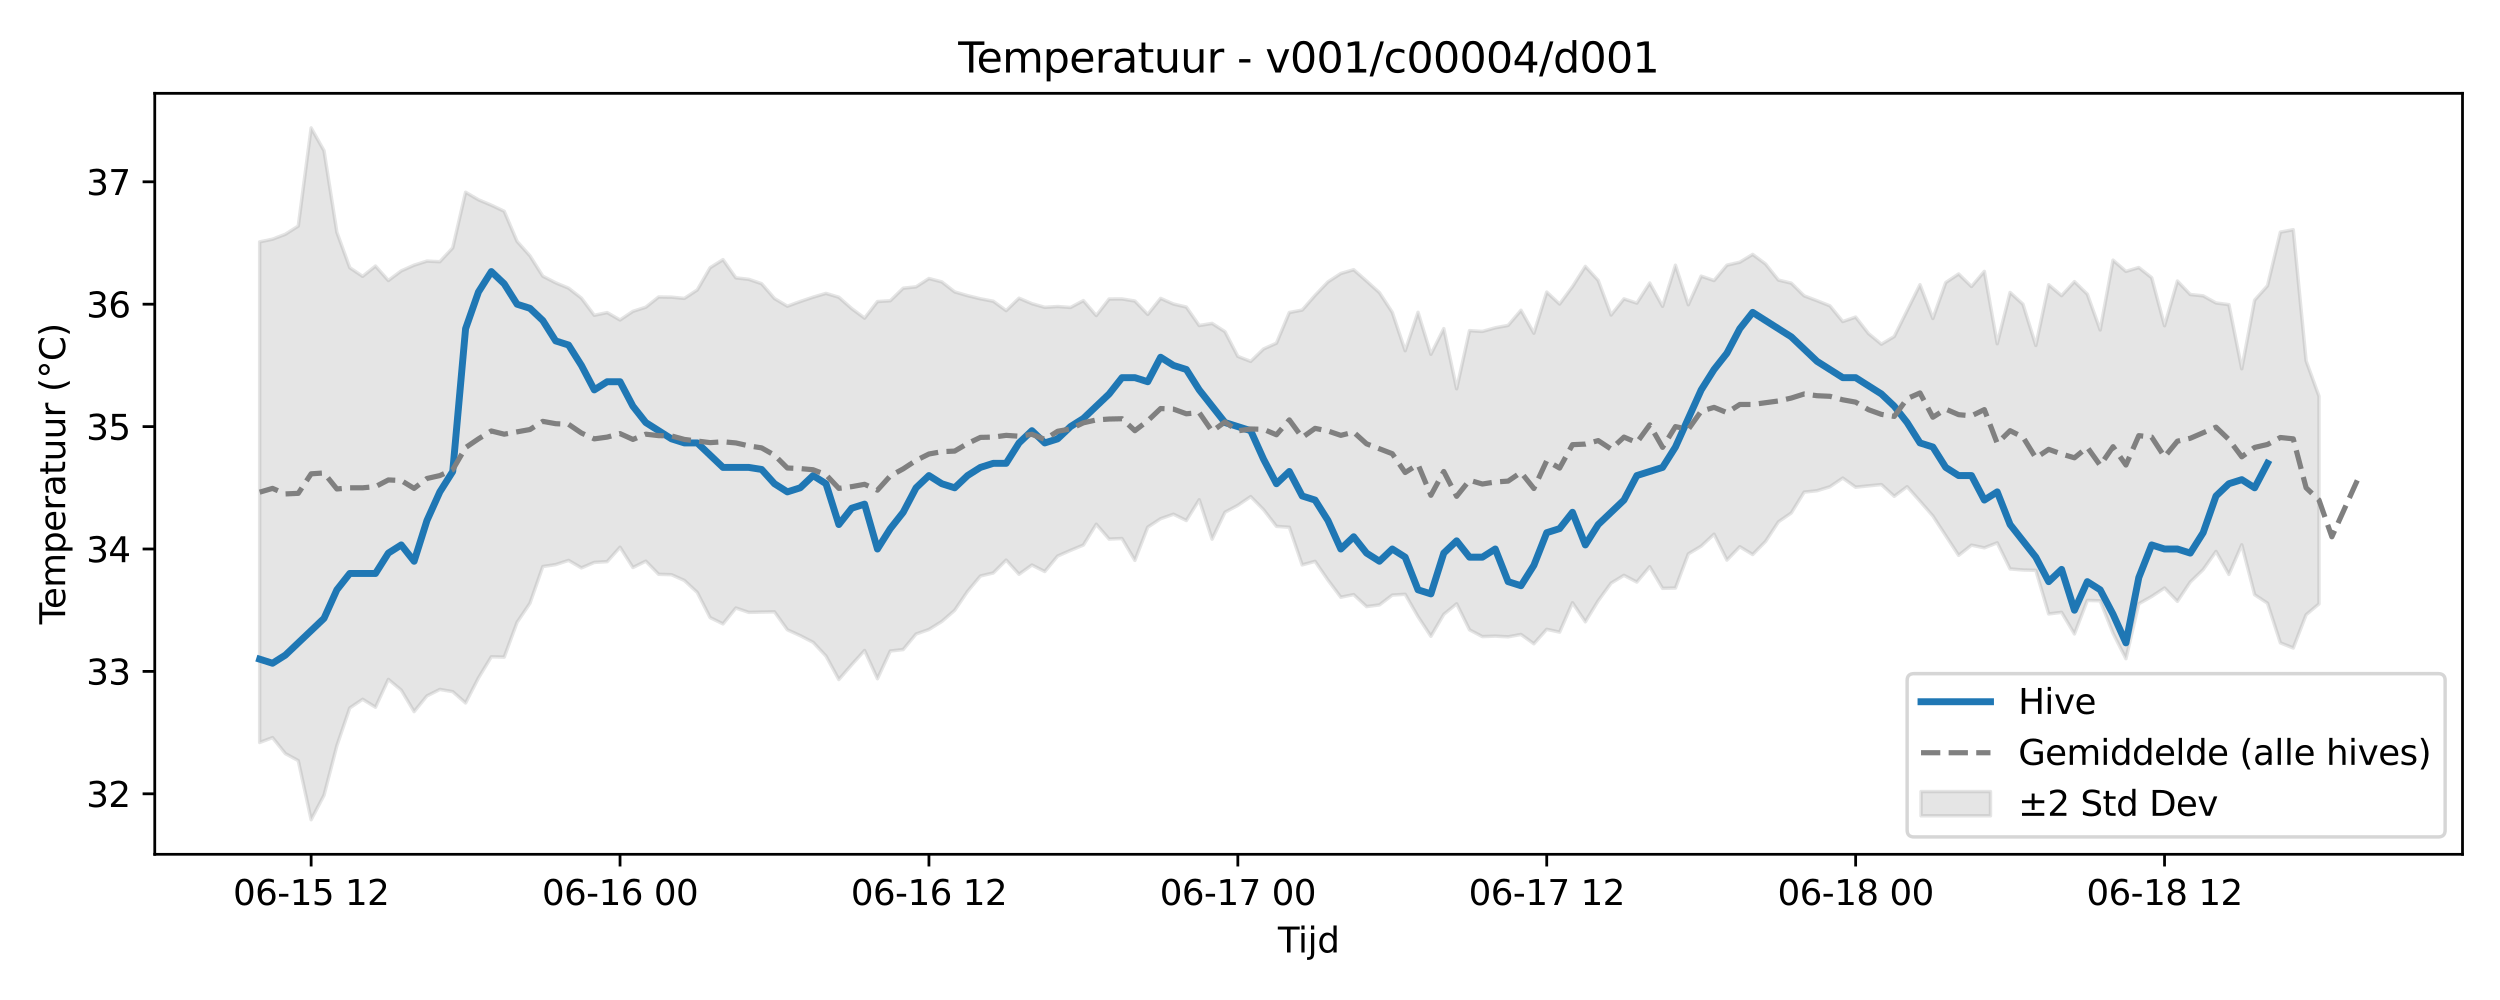 <?xml version="1.0" encoding="utf-8" standalone="no"?>
<!DOCTYPE svg PUBLIC "-//W3C//DTD SVG 1.1//EN"
  "http://www.w3.org/Graphics/SVG/1.1/DTD/svg11.dtd">
<svg xmlns:xlink="http://www.w3.org/1999/xlink" width="720pt" height="288pt" viewBox="0 0 720 288" xmlns="http://www.w3.org/2000/svg" version="1.1">
 <defs>
  <style type="text/css">*{stroke-linejoin: round; stroke-linecap: butt}</style>
 </defs>
 <g id="figure_1">
  <g id="patch_1">
   <path d="M 0 288 
L 720 288 
L 720 0 
L 0 0 
z
" style="fill: #ffffff"/>
  </g>
  <g id="axes_1">
   <g id="patch_2">
    <path d="M 44.57 246.04 
L 709.2 246.04 
L 709.2 26.88 
L 44.57 26.88 
z
" style="fill: #ffffff"/>
   </g>
   <g id="FillBetweenPolyCollection_1">
    <defs>
     <path id="mf0b2c2e670" d="M 74.78 -218.342 
L 74.78 -74.163 
L 78.487 -75.566 
L 82.194 -70.957 
L 85.901 -68.93 
L 89.608 -51.922 
L 93.314 -58.977 
L 97.021 -73.25 
L 100.728 -84.105 
L 104.435 -86.607 
L 108.142 -84.314 
L 111.848 -92.34 
L 115.555 -89.237 
L 119.262 -83.051 
L 122.969 -87.583 
L 126.676 -89.441 
L 130.383 -88.804 
L 134.089 -85.546 
L 137.796 -92.749 
L 141.503 -98.843 
L 145.21 -98.748 
L 148.917 -108.769 
L 152.623 -114.267 
L 156.33 -124.835 
L 160.037 -125.392 
L 163.744 -126.605 
L 167.451 -124.441 
L 171.157 -126.023 
L 174.864 -126.247 
L 178.571 -130.398 
L 182.278 -124.549 
L 185.985 -126.386 
L 189.691 -122.597 
L 193.398 -122.484 
L 197.105 -120.821 
L 200.812 -117.378 
L 204.519 -110.135 
L 208.225 -108.317 
L 211.932 -112.891 
L 215.639 -111.633 
L 219.346 -111.717 
L 223.053 -111.79 
L 226.759 -106.623 
L 230.466 -104.933 
L 234.173 -103.014 
L 237.88 -99.066 
L 241.587 -92.291 
L 245.293 -96.563 
L 249 -100.656 
L 252.707 -92.52 
L 256.414 -100.512 
L 260.121 -100.926 
L 263.827 -105.407 
L 267.534 -106.704 
L 271.241 -109.01 
L 274.948 -112.236 
L 278.655 -117.677 
L 282.361 -122.111 
L 286.068 -122.983 
L 289.775 -126.691 
L 293.482 -122.609 
L 297.189 -125.276 
L 300.896 -123.395 
L 304.602 -127.86 
L 308.309 -129.481 
L 312.016 -131.027 
L 315.723 -137.012 
L 319.43 -132.743 
L 323.136 -132.902 
L 326.843 -126.607 
L 330.55 -136.179 
L 334.257 -138.612 
L 337.964 -139.903 
L 341.67 -138.086 
L 345.377 -144.079 
L 349.084 -132.723 
L 352.791 -140.472 
L 356.498 -142.463 
L 360.204 -144.981 
L 363.911 -141.2 
L 367.618 -136.408 
L 371.325 -136.137 
L 375.032 -125.305 
L 378.738 -126.333 
L 382.445 -120.938 
L 386.152 -116.003 
L 389.859 -116.754 
L 393.566 -113.303 
L 397.272 -113.787 
L 400.979 -116.612 
L 404.686 -116.842 
L 408.393 -110.393 
L 412.1 -104.751 
L 415.806 -111.058 
L 419.513 -114.097 
L 423.22 -106.608 
L 426.927 -104.656 
L 430.634 -104.791 
L 434.34 -104.592 
L 438.047 -105.274 
L 441.754 -102.593 
L 445.461 -106.753 
L 449.168 -105.946 
L 452.874 -114.408 
L 456.581 -108.925 
L 460.288 -114.98 
L 463.995 -120.066 
L 467.702 -122.307 
L 471.409 -120.361 
L 475.115 -124.782 
L 478.822 -118.552 
L 482.529 -118.648 
L 486.236 -128.477 
L 489.943 -130.698 
L 493.649 -134.151 
L 497.356 -126.694 
L 501.063 -130.544 
L 504.77 -128.292 
L 508.477 -132.059 
L 512.183 -137.7 
L 515.89 -140.266 
L 519.597 -146.271 
L 523.304 -146.666 
L 527.011 -147.807 
L 530.717 -150.323 
L 534.424 -147.689 
L 538.131 -148.067 
L 541.838 -148.446 
L 545.545 -145.061 
L 549.251 -147.831 
L 552.958 -143.656 
L 556.665 -139.4 
L 560.372 -133.723 
L 564.079 -128.053 
L 567.785 -130.994 
L 571.492 -130.223 
L 575.199 -131.668 
L 578.906 -124.15 
L 582.613 -123.839 
L 586.319 -123.747 
L 590.026 -111.183 
L 593.733 -111.644 
L 597.44 -105.423 
L 601.147 -115.075 
L 604.853 -114.968 
L 608.56 -105.609 
L 612.267 -98.3 
L 615.974 -114.117 
L 619.681 -116.207 
L 623.387 -118.657 
L 627.094 -114.812 
L 630.801 -120.371 
L 634.508 -123.951 
L 638.215 -129.189 
L 641.922 -122.561 
L 645.628 -131.098 
L 649.335 -116.726 
L 653.042 -114.272 
L 656.749 -102.862 
L 660.456 -101.376 
L 664.162 -110.954 
L 667.869 -114.076 
L 667.869 -173.897 
L 667.869 -173.897 
L 664.162 -184.069 
L 660.456 -221.847 
L 656.749 -221.144 
L 653.042 -205.719 
L 649.335 -201.562 
L 645.628 -181.785 
L 641.922 -200.27 
L 638.215 -200.748 
L 634.508 -202.797 
L 630.801 -203.187 
L 627.094 -207.068 
L 623.387 -194.186 
L 619.681 -208.023 
L 615.974 -210.952 
L 612.267 -209.844 
L 608.56 -213.082 
L 604.853 -192.98 
L 601.147 -203.28 
L 597.44 -206.889 
L 593.733 -202.85 
L 590.026 -205.997 
L 586.319 -188.509 
L 582.613 -200.391 
L 578.906 -203.773 
L 575.199 -189.009 
L 571.492 -209.842 
L 567.785 -205.49 
L 564.079 -209.102 
L 560.372 -206.622 
L 556.665 -196.278 
L 552.958 -206.005 
L 549.251 -198.556 
L 545.545 -191.087 
L 541.838 -188.877 
L 538.131 -191.942 
L 534.424 -196.684 
L 530.717 -195.393 
L 527.011 -199.923 
L 523.304 -201.4 
L 519.597 -202.802 
L 515.89 -206.457 
L 512.183 -207.345 
L 508.477 -211.979 
L 504.77 -214.738 
L 501.063 -212.486 
L 497.356 -211.636 
L 493.649 -207.201 
L 489.943 -208.472 
L 486.236 -200.23 
L 482.529 -211.625 
L 478.822 -199.775 
L 475.115 -206.498 
L 471.409 -200.708 
L 467.702 -201.924 
L 463.995 -197.281 
L 460.288 -207.236 
L 456.581 -211.277 
L 452.874 -205.458 
L 449.168 -200.435 
L 445.461 -203.881 
L 441.754 -192.038 
L 438.047 -198.645 
L 434.34 -194.291 
L 430.634 -193.589 
L 426.927 -192.549 
L 423.22 -192.779 
L 419.513 -176.03 
L 415.806 -193.365 
L 412.1 -185.963 
L 408.393 -198.059 
L 404.686 -186.993 
L 400.979 -198.05 
L 397.272 -203.729 
L 393.566 -207.067 
L 389.859 -210.33 
L 386.152 -209.234 
L 382.445 -206.817 
L 378.738 -202.933 
L 375.032 -198.702 
L 371.325 -197.997 
L 367.618 -189.165 
L 363.911 -187.506 
L 360.204 -183.921 
L 356.498 -185.362 
L 352.791 -192.487 
L 349.084 -194.864 
L 345.377 -194.251 
L 341.67 -199.573 
L 337.964 -200.441 
L 334.257 -202.068 
L 330.55 -197.451 
L 326.843 -201.316 
L 323.136 -201.903 
L 319.43 -201.895 
L 315.723 -197.121 
L 312.016 -201.428 
L 308.309 -199.449 
L 304.602 -199.727 
L 300.896 -199.492 
L 297.189 -200.549 
L 293.482 -202.125 
L 289.775 -198.546 
L 286.068 -201.247 
L 282.361 -201.951 
L 278.655 -202.86 
L 274.948 -203.937 
L 271.241 -206.827 
L 267.534 -207.79 
L 263.827 -205.394 
L 260.121 -205.007 
L 256.414 -201.393 
L 252.707 -201.16 
L 249 -196.381 
L 245.293 -199.131 
L 241.587 -202.397 
L 237.88 -203.51 
L 234.173 -202.416 
L 230.466 -201.168 
L 226.759 -199.814 
L 223.053 -202.033 
L 219.346 -206.302 
L 215.639 -207.561 
L 211.932 -207.982 
L 208.225 -213.227 
L 204.519 -210.906 
L 200.812 -204.502 
L 197.105 -202.066 
L 193.398 -202.417 
L 189.691 -202.473 
L 185.985 -199.523 
L 182.278 -198.338 
L 178.571 -195.846 
L 174.864 -197.983 
L 171.157 -197.2 
L 167.451 -202.139 
L 163.744 -205.011 
L 160.037 -206.56 
L 156.33 -208.46 
L 152.623 -214.328 
L 148.917 -218.483 
L 145.21 -227.161 
L 141.503 -228.913 
L 137.796 -230.474 
L 134.089 -232.641 
L 130.383 -216.626 
L 126.676 -212.632 
L 122.969 -212.811 
L 119.262 -211.636 
L 115.555 -209.982 
L 111.848 -207.214 
L 108.142 -211.38 
L 104.435 -208.416 
L 100.728 -210.918 
L 97.021 -221.101 
L 93.314 -244.607 
L 89.608 -251.158 
L 85.901 -222.903 
L 82.194 -220.541 
L 78.487 -219.121 
L 74.78 -218.342 
z
" style="stroke: #808080; stroke-opacity: 0.2"/>
    </defs>
    <g clip-path="url(#p42cd7b4fb7)">
     <use xlink:href="#mf0b2c2e670" x="0" y="288" style="fill: #808080; fill-opacity: 0.2; stroke: #808080; stroke-opacity: 0.2"/>
    </g>
   </g>
   <g id="matplotlib.axis_1">
    <g id="xtick_1">
     <g id="line2d_1">
      <defs>
       <path id="m3141154943" d="M 0 0 
L 0 3.5 
" style="stroke: #000000; stroke-width: 0.8"/>
      </defs>
      <g>
       <use xlink:href="#m3141154943" x="89.608" y="246.04" style="stroke: #000000; stroke-width: 0.8"/>
      </g>
     </g>
     <g id="text_1">
      <!-- 06-15 12 -->
      <g transform="translate(67.127 260.638) scale(0.1 -0.1)">
       <defs>
        <path id="DejaVuSans-30" d="M 2034 4250 
Q 1547 4250 1301 3770 
Q 1056 3291 1056 2328 
Q 1056 1369 1301 889 
Q 1547 409 2034 409 
Q 2525 409 2770 889 
Q 3016 1369 3016 2328 
Q 3016 3291 2770 3770 
Q 2525 4250 2034 4250 
z
M 2034 4750 
Q 2819 4750 3233 4129 
Q 3647 3509 3647 2328 
Q 3647 1150 3233 529 
Q 2819 -91 2034 -91 
Q 1250 -91 836 529 
Q 422 1150 422 2328 
Q 422 3509 836 4129 
Q 1250 4750 2034 4750 
z
" transform="scale(0.016)"/>
        <path id="DejaVuSans-36" d="M 2113 2584 
Q 1688 2584 1439 2293 
Q 1191 2003 1191 1497 
Q 1191 994 1439 701 
Q 1688 409 2113 409 
Q 2538 409 2786 701 
Q 3034 994 3034 1497 
Q 3034 2003 2786 2293 
Q 2538 2584 2113 2584 
z
M 3366 4563 
L 3366 3988 
Q 3128 4100 2886 4159 
Q 2644 4219 2406 4219 
Q 1781 4219 1451 3797 
Q 1122 3375 1075 2522 
Q 1259 2794 1537 2939 
Q 1816 3084 2150 3084 
Q 2853 3084 3261 2657 
Q 3669 2231 3669 1497 
Q 3669 778 3244 343 
Q 2819 -91 2113 -91 
Q 1303 -91 875 529 
Q 447 1150 447 2328 
Q 447 3434 972 4092 
Q 1497 4750 2381 4750 
Q 2619 4750 2861 4703 
Q 3103 4656 3366 4563 
z
" transform="scale(0.016)"/>
        <path id="DejaVuSans-2d" d="M 313 2009 
L 1997 2009 
L 1997 1497 
L 313 1497 
L 313 2009 
z
" transform="scale(0.016)"/>
        <path id="DejaVuSans-31" d="M 794 531 
L 1825 531 
L 1825 4091 
L 703 3866 
L 703 4441 
L 1819 4666 
L 2450 4666 
L 2450 531 
L 3481 531 
L 3481 0 
L 794 0 
L 794 531 
z
" transform="scale(0.016)"/>
        <path id="DejaVuSans-35" d="M 691 4666 
L 3169 4666 
L 3169 4134 
L 1269 4134 
L 1269 2991 
Q 1406 3038 1543 3061 
Q 1681 3084 1819 3084 
Q 2600 3084 3056 2656 
Q 3513 2228 3513 1497 
Q 3513 744 3044 326 
Q 2575 -91 1722 -91 
Q 1428 -91 1123 -41 
Q 819 9 494 109 
L 494 744 
Q 775 591 1075 516 
Q 1375 441 1709 441 
Q 2250 441 2565 725 
Q 2881 1009 2881 1497 
Q 2881 1984 2565 2268 
Q 2250 2553 1709 2553 
Q 1456 2553 1204 2497 
Q 953 2441 691 2322 
L 691 4666 
z
" transform="scale(0.016)"/>
        <path id="DejaVuSans-20" transform="scale(0.016)"/>
        <path id="DejaVuSans-32" d="M 1228 531 
L 3431 531 
L 3431 0 
L 469 0 
L 469 531 
Q 828 903 1448 1529 
Q 2069 2156 2228 2338 
Q 2531 2678 2651 2914 
Q 2772 3150 2772 3378 
Q 2772 3750 2511 3984 
Q 2250 4219 1831 4219 
Q 1534 4219 1204 4116 
Q 875 4013 500 3803 
L 500 4441 
Q 881 4594 1212 4672 
Q 1544 4750 1819 4750 
Q 2544 4750 2975 4387 
Q 3406 4025 3406 3419 
Q 3406 3131 3298 2873 
Q 3191 2616 2906 2266 
Q 2828 2175 2409 1742 
Q 1991 1309 1228 531 
z
" transform="scale(0.016)"/>
       </defs>
       <use xlink:href="#DejaVuSans-30"/>
       <use xlink:href="#DejaVuSans-36" transform="translate(63.623 0)"/>
       <use xlink:href="#DejaVuSans-2d" transform="translate(127.246 0)"/>
       <use xlink:href="#DejaVuSans-31" transform="translate(163.33 0)"/>
       <use xlink:href="#DejaVuSans-35" transform="translate(226.953 0)"/>
       <use xlink:href="#DejaVuSans-20" transform="translate(290.576 0)"/>
       <use xlink:href="#DejaVuSans-31" transform="translate(322.363 0)"/>
       <use xlink:href="#DejaVuSans-32" transform="translate(385.986 0)"/>
      </g>
     </g>
    </g>
    <g id="xtick_2">
     <g id="line2d_2">
      <g>
       <use xlink:href="#m3141154943" x="178.571" y="246.04" style="stroke: #000000; stroke-width: 0.8"/>
      </g>
     </g>
     <g id="text_2">
      <!-- 06-16 00 -->
      <g transform="translate(156.091 260.638) scale(0.1 -0.1)">
       <use xlink:href="#DejaVuSans-30"/>
       <use xlink:href="#DejaVuSans-36" transform="translate(63.623 0)"/>
       <use xlink:href="#DejaVuSans-2d" transform="translate(127.246 0)"/>
       <use xlink:href="#DejaVuSans-31" transform="translate(163.33 0)"/>
       <use xlink:href="#DejaVuSans-36" transform="translate(226.953 0)"/>
       <use xlink:href="#DejaVuSans-20" transform="translate(290.576 0)"/>
       <use xlink:href="#DejaVuSans-30" transform="translate(322.363 0)"/>
       <use xlink:href="#DejaVuSans-30" transform="translate(385.986 0)"/>
      </g>
     </g>
    </g>
    <g id="xtick_3">
     <g id="line2d_3">
      <g>
       <use xlink:href="#m3141154943" x="267.534" y="246.04" style="stroke: #000000; stroke-width: 0.8"/>
      </g>
     </g>
     <g id="text_3">
      <!-- 06-16 12 -->
      <g transform="translate(245.054 260.638) scale(0.1 -0.1)">
       <use xlink:href="#DejaVuSans-30"/>
       <use xlink:href="#DejaVuSans-36" transform="translate(63.623 0)"/>
       <use xlink:href="#DejaVuSans-2d" transform="translate(127.246 0)"/>
       <use xlink:href="#DejaVuSans-31" transform="translate(163.33 0)"/>
       <use xlink:href="#DejaVuSans-36" transform="translate(226.953 0)"/>
       <use xlink:href="#DejaVuSans-20" transform="translate(290.576 0)"/>
       <use xlink:href="#DejaVuSans-31" transform="translate(322.363 0)"/>
       <use xlink:href="#DejaVuSans-32" transform="translate(385.986 0)"/>
      </g>
     </g>
    </g>
    <g id="xtick_4">
     <g id="line2d_4">
      <g>
       <use xlink:href="#m3141154943" x="356.498" y="246.04" style="stroke: #000000; stroke-width: 0.8"/>
      </g>
     </g>
     <g id="text_4">
      <!-- 06-17 00 -->
      <g transform="translate(334.017 260.638) scale(0.1 -0.1)">
       <defs>
        <path id="DejaVuSans-37" d="M 525 4666 
L 3525 4666 
L 3525 4397 
L 1831 0 
L 1172 0 
L 2766 4134 
L 525 4134 
L 525 4666 
z
" transform="scale(0.016)"/>
       </defs>
       <use xlink:href="#DejaVuSans-30"/>
       <use xlink:href="#DejaVuSans-36" transform="translate(63.623 0)"/>
       <use xlink:href="#DejaVuSans-2d" transform="translate(127.246 0)"/>
       <use xlink:href="#DejaVuSans-31" transform="translate(163.33 0)"/>
       <use xlink:href="#DejaVuSans-37" transform="translate(226.953 0)"/>
       <use xlink:href="#DejaVuSans-20" transform="translate(290.576 0)"/>
       <use xlink:href="#DejaVuSans-30" transform="translate(322.363 0)"/>
       <use xlink:href="#DejaVuSans-30" transform="translate(385.986 0)"/>
      </g>
     </g>
    </g>
    <g id="xtick_5">
     <g id="line2d_5">
      <g>
       <use xlink:href="#m3141154943" x="445.461" y="246.04" style="stroke: #000000; stroke-width: 0.8"/>
      </g>
     </g>
     <g id="text_5">
      <!-- 06-17 12 -->
      <g transform="translate(422.98 260.638) scale(0.1 -0.1)">
       <use xlink:href="#DejaVuSans-30"/>
       <use xlink:href="#DejaVuSans-36" transform="translate(63.623 0)"/>
       <use xlink:href="#DejaVuSans-2d" transform="translate(127.246 0)"/>
       <use xlink:href="#DejaVuSans-31" transform="translate(163.33 0)"/>
       <use xlink:href="#DejaVuSans-37" transform="translate(226.953 0)"/>
       <use xlink:href="#DejaVuSans-20" transform="translate(290.576 0)"/>
       <use xlink:href="#DejaVuSans-31" transform="translate(322.363 0)"/>
       <use xlink:href="#DejaVuSans-32" transform="translate(385.986 0)"/>
      </g>
     </g>
    </g>
    <g id="xtick_6">
     <g id="line2d_6">
      <g>
       <use xlink:href="#m3141154943" x="534.424" y="246.04" style="stroke: #000000; stroke-width: 0.8"/>
      </g>
     </g>
     <g id="text_6">
      <!-- 06-18 00 -->
      <g transform="translate(511.944 260.638) scale(0.1 -0.1)">
       <defs>
        <path id="DejaVuSans-38" d="M 2034 2216 
Q 1584 2216 1326 1975 
Q 1069 1734 1069 1313 
Q 1069 891 1326 650 
Q 1584 409 2034 409 
Q 2484 409 2743 651 
Q 3003 894 3003 1313 
Q 3003 1734 2745 1975 
Q 2488 2216 2034 2216 
z
M 1403 2484 
Q 997 2584 770 2862 
Q 544 3141 544 3541 
Q 544 4100 942 4425 
Q 1341 4750 2034 4750 
Q 2731 4750 3128 4425 
Q 3525 4100 3525 3541 
Q 3525 3141 3298 2862 
Q 3072 2584 2669 2484 
Q 3125 2378 3379 2068 
Q 3634 1759 3634 1313 
Q 3634 634 3220 271 
Q 2806 -91 2034 -91 
Q 1263 -91 848 271 
Q 434 634 434 1313 
Q 434 1759 690 2068 
Q 947 2378 1403 2484 
z
M 1172 3481 
Q 1172 3119 1398 2916 
Q 1625 2713 2034 2713 
Q 2441 2713 2670 2916 
Q 2900 3119 2900 3481 
Q 2900 3844 2670 4047 
Q 2441 4250 2034 4250 
Q 1625 4250 1398 4047 
Q 1172 3844 1172 3481 
z
" transform="scale(0.016)"/>
       </defs>
       <use xlink:href="#DejaVuSans-30"/>
       <use xlink:href="#DejaVuSans-36" transform="translate(63.623 0)"/>
       <use xlink:href="#DejaVuSans-2d" transform="translate(127.246 0)"/>
       <use xlink:href="#DejaVuSans-31" transform="translate(163.33 0)"/>
       <use xlink:href="#DejaVuSans-38" transform="translate(226.953 0)"/>
       <use xlink:href="#DejaVuSans-20" transform="translate(290.576 0)"/>
       <use xlink:href="#DejaVuSans-30" transform="translate(322.363 0)"/>
       <use xlink:href="#DejaVuSans-30" transform="translate(385.986 0)"/>
      </g>
     </g>
    </g>
    <g id="xtick_7">
     <g id="line2d_7">
      <g>
       <use xlink:href="#m3141154943" x="623.387" y="246.04" style="stroke: #000000; stroke-width: 0.8"/>
      </g>
     </g>
     <g id="text_7">
      <!-- 06-18 12 -->
      <g transform="translate(600.907 260.638) scale(0.1 -0.1)">
       <use xlink:href="#DejaVuSans-30"/>
       <use xlink:href="#DejaVuSans-36" transform="translate(63.623 0)"/>
       <use xlink:href="#DejaVuSans-2d" transform="translate(127.246 0)"/>
       <use xlink:href="#DejaVuSans-31" transform="translate(163.33 0)"/>
       <use xlink:href="#DejaVuSans-38" transform="translate(226.953 0)"/>
       <use xlink:href="#DejaVuSans-20" transform="translate(290.576 0)"/>
       <use xlink:href="#DejaVuSans-31" transform="translate(322.363 0)"/>
       <use xlink:href="#DejaVuSans-32" transform="translate(385.986 0)"/>
      </g>
     </g>
    </g>
    <g id="text_8">
     <!-- Tijd -->
     <g transform="translate(368.035 274.317) scale(0.1 -0.1)">
      <defs>
       <path id="DejaVuSans-54" d="M -19 4666 
L 3928 4666 
L 3928 4134 
L 2272 4134 
L 2272 0 
L 1638 0 
L 1638 4134 
L -19 4134 
L -19 4666 
z
" transform="scale(0.016)"/>
       <path id="DejaVuSans-69" d="M 603 3500 
L 1178 3500 
L 1178 0 
L 603 0 
L 603 3500 
z
M 603 4863 
L 1178 4863 
L 1178 4134 
L 603 4134 
L 603 4863 
z
" transform="scale(0.016)"/>
       <path id="DejaVuSans-6a" d="M 603 3500 
L 1178 3500 
L 1178 -63 
Q 1178 -731 923 -1031 
Q 669 -1331 103 -1331 
L -116 -1331 
L -116 -844 
L 38 -844 
Q 366 -844 484 -692 
Q 603 -541 603 -63 
L 603 3500 
z
M 603 4863 
L 1178 4863 
L 1178 4134 
L 603 4134 
L 603 4863 
z
" transform="scale(0.016)"/>
       <path id="DejaVuSans-64" d="M 2906 2969 
L 2906 4863 
L 3481 4863 
L 3481 0 
L 2906 0 
L 2906 525 
Q 2725 213 2448 61 
Q 2172 -91 1784 -91 
Q 1150 -91 751 415 
Q 353 922 353 1747 
Q 353 2572 751 3078 
Q 1150 3584 1784 3584 
Q 2172 3584 2448 3432 
Q 2725 3281 2906 2969 
z
M 947 1747 
Q 947 1113 1208 752 
Q 1469 391 1925 391 
Q 2381 391 2643 752 
Q 2906 1113 2906 1747 
Q 2906 2381 2643 2742 
Q 2381 3103 1925 3103 
Q 1469 3103 1208 2742 
Q 947 2381 947 1747 
z
" transform="scale(0.016)"/>
      </defs>
      <use xlink:href="#DejaVuSans-54"/>
      <use xlink:href="#DejaVuSans-69" transform="translate(57.959 0)"/>
      <use xlink:href="#DejaVuSans-6a" transform="translate(85.742 0)"/>
      <use xlink:href="#DejaVuSans-64" transform="translate(113.525 0)"/>
     </g>
    </g>
   </g>
   <g id="matplotlib.axis_2">
    <g id="ytick_1">
     <g id="line2d_8">
      <defs>
       <path id="m2a3fed0dcf" d="M 0 0 
L -3.5 0 
" style="stroke: #000000; stroke-width: 0.8"/>
      </defs>
      <g>
       <use xlink:href="#m2a3fed0dcf" x="44.57" y="228.614" style="stroke: #000000; stroke-width: 0.8"/>
      </g>
     </g>
     <g id="text_9">
      <!-- 32 -->
      <g transform="translate(24.845 232.413) scale(0.1 -0.1)">
       <defs>
        <path id="DejaVuSans-33" d="M 2597 2516 
Q 3050 2419 3304 2112 
Q 3559 1806 3559 1356 
Q 3559 666 3084 287 
Q 2609 -91 1734 -91 
Q 1441 -91 1130 -33 
Q 819 25 488 141 
L 488 750 
Q 750 597 1062 519 
Q 1375 441 1716 441 
Q 2309 441 2620 675 
Q 2931 909 2931 1356 
Q 2931 1769 2642 2001 
Q 2353 2234 1838 2234 
L 1294 2234 
L 1294 2753 
L 1863 2753 
Q 2328 2753 2575 2939 
Q 2822 3125 2822 3475 
Q 2822 3834 2567 4026 
Q 2313 4219 1838 4219 
Q 1578 4219 1281 4162 
Q 984 4106 628 3988 
L 628 4550 
Q 988 4650 1302 4700 
Q 1616 4750 1894 4750 
Q 2613 4750 3031 4423 
Q 3450 4097 3450 3541 
Q 3450 3153 3228 2886 
Q 3006 2619 2597 2516 
z
" transform="scale(0.016)"/>
       </defs>
       <use xlink:href="#DejaVuSans-33"/>
       <use xlink:href="#DejaVuSans-32" transform="translate(63.623 0)"/>
      </g>
     </g>
    </g>
    <g id="ytick_2">
     <g id="line2d_9">
      <g>
       <use xlink:href="#m2a3fed0dcf" x="44.57" y="193.364" style="stroke: #000000; stroke-width: 0.8"/>
      </g>
     </g>
     <g id="text_10">
      <!-- 33 -->
      <g transform="translate(24.845 197.163) scale(0.1 -0.1)">
       <use xlink:href="#DejaVuSans-33"/>
       <use xlink:href="#DejaVuSans-33" transform="translate(63.623 0)"/>
      </g>
     </g>
    </g>
    <g id="ytick_3">
     <g id="line2d_10">
      <g>
       <use xlink:href="#m2a3fed0dcf" x="44.57" y="158.114" style="stroke: #000000; stroke-width: 0.8"/>
      </g>
     </g>
     <g id="text_11">
      <!-- 34 -->
      <g transform="translate(24.845 161.913) scale(0.1 -0.1)">
       <defs>
        <path id="DejaVuSans-34" d="M 2419 4116 
L 825 1625 
L 2419 1625 
L 2419 4116 
z
M 2253 4666 
L 3047 4666 
L 3047 1625 
L 3713 1625 
L 3713 1100 
L 3047 1100 
L 3047 0 
L 2419 0 
L 2419 1100 
L 313 1100 
L 313 1709 
L 2253 4666 
z
" transform="scale(0.016)"/>
       </defs>
       <use xlink:href="#DejaVuSans-33"/>
       <use xlink:href="#DejaVuSans-34" transform="translate(63.623 0)"/>
      </g>
     </g>
    </g>
    <g id="ytick_4">
     <g id="line2d_11">
      <g>
       <use xlink:href="#m2a3fed0dcf" x="44.57" y="122.863" style="stroke: #000000; stroke-width: 0.8"/>
      </g>
     </g>
     <g id="text_12">
      <!-- 35 -->
      <g transform="translate(24.845 126.663) scale(0.1 -0.1)">
       <use xlink:href="#DejaVuSans-33"/>
       <use xlink:href="#DejaVuSans-35" transform="translate(63.623 0)"/>
      </g>
     </g>
    </g>
    <g id="ytick_5">
     <g id="line2d_12">
      <g>
       <use xlink:href="#m2a3fed0dcf" x="44.57" y="87.613" style="stroke: #000000; stroke-width: 0.8"/>
      </g>
     </g>
     <g id="text_13">
      <!-- 36 -->
      <g transform="translate(24.845 91.413) scale(0.1 -0.1)">
       <use xlink:href="#DejaVuSans-33"/>
       <use xlink:href="#DejaVuSans-36" transform="translate(63.623 0)"/>
      </g>
     </g>
    </g>
    <g id="ytick_6">
     <g id="line2d_13">
      <g>
       <use xlink:href="#m2a3fed0dcf" x="44.57" y="52.363" style="stroke: #000000; stroke-width: 0.8"/>
      </g>
     </g>
     <g id="text_14">
      <!-- 37 -->
      <g transform="translate(24.845 56.162) scale(0.1 -0.1)">
       <use xlink:href="#DejaVuSans-33"/>
       <use xlink:href="#DejaVuSans-37" transform="translate(63.623 0)"/>
      </g>
     </g>
    </g>
    <g id="text_15">
     <!-- Temperatuur (°C) -->
     <g transform="translate(18.765 179.816) rotate(-90) scale(0.1 -0.1)">
      <defs>
       <path id="DejaVuSans-65" d="M 3597 1894 
L 3597 1613 
L 953 1613 
Q 991 1019 1311 708 
Q 1631 397 2203 397 
Q 2534 397 2845 478 
Q 3156 559 3463 722 
L 3463 178 
Q 3153 47 2828 -22 
Q 2503 -91 2169 -91 
Q 1331 -91 842 396 
Q 353 884 353 1716 
Q 353 2575 817 3079 
Q 1281 3584 2069 3584 
Q 2775 3584 3186 3129 
Q 3597 2675 3597 1894 
z
M 3022 2063 
Q 3016 2534 2758 2815 
Q 2500 3097 2075 3097 
Q 1594 3097 1305 2825 
Q 1016 2553 972 2059 
L 3022 2063 
z
" transform="scale(0.016)"/>
       <path id="DejaVuSans-6d" d="M 3328 2828 
Q 3544 3216 3844 3400 
Q 4144 3584 4550 3584 
Q 5097 3584 5394 3201 
Q 5691 2819 5691 2113 
L 5691 0 
L 5113 0 
L 5113 2094 
Q 5113 2597 4934 2840 
Q 4756 3084 4391 3084 
Q 3944 3084 3684 2787 
Q 3425 2491 3425 1978 
L 3425 0 
L 2847 0 
L 2847 2094 
Q 2847 2600 2669 2842 
Q 2491 3084 2119 3084 
Q 1678 3084 1418 2786 
Q 1159 2488 1159 1978 
L 1159 0 
L 581 0 
L 581 3500 
L 1159 3500 
L 1159 2956 
Q 1356 3278 1631 3431 
Q 1906 3584 2284 3584 
Q 2666 3584 2933 3390 
Q 3200 3197 3328 2828 
z
" transform="scale(0.016)"/>
       <path id="DejaVuSans-70" d="M 1159 525 
L 1159 -1331 
L 581 -1331 
L 581 3500 
L 1159 3500 
L 1159 2969 
Q 1341 3281 1617 3432 
Q 1894 3584 2278 3584 
Q 2916 3584 3314 3078 
Q 3713 2572 3713 1747 
Q 3713 922 3314 415 
Q 2916 -91 2278 -91 
Q 1894 -91 1617 61 
Q 1341 213 1159 525 
z
M 3116 1747 
Q 3116 2381 2855 2742 
Q 2594 3103 2138 3103 
Q 1681 3103 1420 2742 
Q 1159 2381 1159 1747 
Q 1159 1113 1420 752 
Q 1681 391 2138 391 
Q 2594 391 2855 752 
Q 3116 1113 3116 1747 
z
" transform="scale(0.016)"/>
       <path id="DejaVuSans-72" d="M 2631 2963 
Q 2534 3019 2420 3045 
Q 2306 3072 2169 3072 
Q 1681 3072 1420 2755 
Q 1159 2438 1159 1844 
L 1159 0 
L 581 0 
L 581 3500 
L 1159 3500 
L 1159 2956 
Q 1341 3275 1631 3429 
Q 1922 3584 2338 3584 
Q 2397 3584 2469 3576 
Q 2541 3569 2628 3553 
L 2631 2963 
z
" transform="scale(0.016)"/>
       <path id="DejaVuSans-61" d="M 2194 1759 
Q 1497 1759 1228 1600 
Q 959 1441 959 1056 
Q 959 750 1161 570 
Q 1363 391 1709 391 
Q 2188 391 2477 730 
Q 2766 1069 2766 1631 
L 2766 1759 
L 2194 1759 
z
M 3341 1997 
L 3341 0 
L 2766 0 
L 2766 531 
Q 2569 213 2275 61 
Q 1981 -91 1556 -91 
Q 1019 -91 701 211 
Q 384 513 384 1019 
Q 384 1609 779 1909 
Q 1175 2209 1959 2209 
L 2766 2209 
L 2766 2266 
Q 2766 2663 2505 2880 
Q 2244 3097 1772 3097 
Q 1472 3097 1187 3025 
Q 903 2953 641 2809 
L 641 3341 
Q 956 3463 1253 3523 
Q 1550 3584 1831 3584 
Q 2591 3584 2966 3190 
Q 3341 2797 3341 1997 
z
" transform="scale(0.016)"/>
       <path id="DejaVuSans-74" d="M 1172 4494 
L 1172 3500 
L 2356 3500 
L 2356 3053 
L 1172 3053 
L 1172 1153 
Q 1172 725 1289 603 
Q 1406 481 1766 481 
L 2356 481 
L 2356 0 
L 1766 0 
Q 1100 0 847 248 
Q 594 497 594 1153 
L 594 3053 
L 172 3053 
L 172 3500 
L 594 3500 
L 594 4494 
L 1172 4494 
z
" transform="scale(0.016)"/>
       <path id="DejaVuSans-75" d="M 544 1381 
L 544 3500 
L 1119 3500 
L 1119 1403 
Q 1119 906 1312 657 
Q 1506 409 1894 409 
Q 2359 409 2629 706 
Q 2900 1003 2900 1516 
L 2900 3500 
L 3475 3500 
L 3475 0 
L 2900 0 
L 2900 538 
Q 2691 219 2414 64 
Q 2138 -91 1772 -91 
Q 1169 -91 856 284 
Q 544 659 544 1381 
z
M 1991 3584 
L 1991 3584 
z
" transform="scale(0.016)"/>
       <path id="DejaVuSans-28" d="M 1984 4856 
Q 1566 4138 1362 3434 
Q 1159 2731 1159 2009 
Q 1159 1288 1364 580 
Q 1569 -128 1984 -844 
L 1484 -844 
Q 1016 -109 783 600 
Q 550 1309 550 2009 
Q 550 2706 781 3412 
Q 1013 4119 1484 4856 
L 1984 4856 
z
" transform="scale(0.016)"/>
       <path id="DejaVuSans-b0" d="M 1600 4347 
Q 1350 4347 1178 4173 
Q 1006 4000 1006 3750 
Q 1006 3503 1178 3333 
Q 1350 3163 1600 3163 
Q 1850 3163 2022 3333 
Q 2194 3503 2194 3750 
Q 2194 3997 2020 4172 
Q 1847 4347 1600 4347 
z
M 1600 4750 
Q 1800 4750 1984 4673 
Q 2169 4597 2303 4453 
Q 2447 4313 2519 4134 
Q 2591 3956 2591 3750 
Q 2591 3338 2302 3052 
Q 2013 2766 1594 2766 
Q 1172 2766 890 3047 
Q 609 3328 609 3750 
Q 609 4169 896 4459 
Q 1184 4750 1600 4750 
z
" transform="scale(0.016)"/>
       <path id="DejaVuSans-43" d="M 4122 4306 
L 4122 3641 
Q 3803 3938 3442 4084 
Q 3081 4231 2675 4231 
Q 1875 4231 1450 3742 
Q 1025 3253 1025 2328 
Q 1025 1406 1450 917 
Q 1875 428 2675 428 
Q 3081 428 3442 575 
Q 3803 722 4122 1019 
L 4122 359 
Q 3791 134 3420 21 
Q 3050 -91 2638 -91 
Q 1578 -91 968 557 
Q 359 1206 359 2328 
Q 359 3453 968 4101 
Q 1578 4750 2638 4750 
Q 3056 4750 3426 4639 
Q 3797 4528 4122 4306 
z
" transform="scale(0.016)"/>
       <path id="DejaVuSans-29" d="M 513 4856 
L 1013 4856 
Q 1481 4119 1714 3412 
Q 1947 2706 1947 2009 
Q 1947 1309 1714 600 
Q 1481 -109 1013 -844 
L 513 -844 
Q 928 -128 1133 580 
Q 1338 1288 1338 2009 
Q 1338 2731 1133 3434 
Q 928 4138 513 4856 
z
" transform="scale(0.016)"/>
      </defs>
      <use xlink:href="#DejaVuSans-54"/>
      <use xlink:href="#DejaVuSans-65" transform="translate(44.084 0)"/>
      <use xlink:href="#DejaVuSans-6d" transform="translate(105.607 0)"/>
      <use xlink:href="#DejaVuSans-70" transform="translate(203.02 0)"/>
      <use xlink:href="#DejaVuSans-65" transform="translate(266.496 0)"/>
      <use xlink:href="#DejaVuSans-72" transform="translate(328.02 0)"/>
      <use xlink:href="#DejaVuSans-61" transform="translate(369.133 0)"/>
      <use xlink:href="#DejaVuSans-74" transform="translate(430.412 0)"/>
      <use xlink:href="#DejaVuSans-75" transform="translate(469.621 0)"/>
      <use xlink:href="#DejaVuSans-75" transform="translate(533 0)"/>
      <use xlink:href="#DejaVuSans-72" transform="translate(596.379 0)"/>
      <use xlink:href="#DejaVuSans-20" transform="translate(637.492 0)"/>
      <use xlink:href="#DejaVuSans-28" transform="translate(669.279 0)"/>
      <use xlink:href="#DejaVuSans-b0" transform="translate(708.293 0)"/>
      <use xlink:href="#DejaVuSans-43" transform="translate(758.293 0)"/>
      <use xlink:href="#DejaVuSans-29" transform="translate(828.117 0)"/>
     </g>
    </g>
   </g>
   <g id="line2d_14">
    <path d="M 74.78 189.839 
L 78.487 191.014 
L 82.194 188.664 
L 93.314 178.089 
L 97.021 169.864 
L 100.728 165.164 
L 108.142 165.164 
L 111.848 159.289 
L 115.555 156.939 
L 119.262 161.639 
L 122.969 149.889 
L 126.676 141.664 
L 130.383 135.789 
L 134.089 94.663 
L 137.796 84.088 
L 141.503 78.213 
L 145.21 81.738 
L 148.917 87.613 
L 152.623 88.788 
L 156.33 92.313 
L 160.037 98.188 
L 163.744 99.363 
L 167.451 105.238 
L 171.157 112.288 
L 174.864 109.938 
L 178.571 109.938 
L 182.278 116.988 
L 185.985 121.688 
L 193.398 126.389 
L 197.105 127.564 
L 200.812 127.564 
L 208.225 134.614 
L 215.639 134.614 
L 219.346 135.201 
L 223.053 139.314 
L 226.759 141.664 
L 230.466 140.489 
L 234.173 136.964 
L 237.88 139.314 
L 241.587 151.064 
L 245.293 146.364 
L 249 145.189 
L 252.707 158.114 
L 256.414 152.239 
L 260.121 147.539 
L 263.827 140.489 
L 267.534 136.964 
L 271.241 139.314 
L 274.948 140.489 
L 278.655 136.964 
L 282.361 134.614 
L 286.068 133.439 
L 289.775 133.439 
L 293.482 127.564 
L 297.189 124.039 
L 300.896 127.564 
L 304.602 126.389 
L 308.309 122.863 
L 312.016 120.513 
L 319.43 113.463 
L 323.136 108.763 
L 326.843 108.763 
L 330.55 109.938 
L 334.257 102.888 
L 337.964 105.238 
L 341.67 106.413 
L 345.377 112.288 
L 352.791 121.688 
L 360.204 124.039 
L 363.911 132.264 
L 367.618 139.314 
L 371.325 135.789 
L 375.032 142.839 
L 378.738 144.014 
L 382.445 149.889 
L 386.152 158.114 
L 389.859 154.589 
L 393.566 159.289 
L 397.272 161.639 
L 400.979 158.114 
L 404.686 160.464 
L 408.393 169.864 
L 412.1 171.039 
L 415.806 159.289 
L 419.513 155.764 
L 423.22 160.464 
L 426.927 160.464 
L 430.634 158.114 
L 434.34 167.514 
L 438.047 168.689 
L 441.754 162.814 
L 445.461 153.414 
L 449.168 152.239 
L 452.874 147.539 
L 456.581 156.939 
L 460.288 151.064 
L 467.702 144.014 
L 471.409 136.964 
L 478.822 134.614 
L 482.529 128.739 
L 489.943 112.288 
L 493.649 106.413 
L 497.356 101.713 
L 501.063 94.663 
L 504.77 89.963 
L 515.89 97.013 
L 523.304 104.063 
L 530.717 108.763 
L 534.424 108.763 
L 541.838 113.463 
L 545.545 116.988 
L 549.251 121.688 
L 552.958 127.564 
L 556.665 128.739 
L 560.372 134.614 
L 564.079 136.964 
L 567.785 136.964 
L 571.492 144.014 
L 575.199 141.664 
L 578.906 151.064 
L 586.319 160.464 
L 590.026 167.514 
L 593.733 163.989 
L 597.44 175.739 
L 601.147 167.514 
L 604.853 169.864 
L 608.56 176.914 
L 612.267 185.139 
L 615.974 166.339 
L 619.681 156.939 
L 623.387 158.114 
L 627.094 158.114 
L 630.801 159.289 
L 634.508 153.414 
L 638.215 142.839 
L 641.922 139.314 
L 645.628 138.139 
L 649.335 140.489 
L 653.042 133.439 
L 653.042 133.439 
" clip-path="url(#p42cd7b4fb7)" style="fill: none; stroke: #1f77b4; stroke-width: 2; stroke-linecap: square"/>
   </g>
   <g id="line2d_15">
    <path d="M 74.78 141.748 
L 78.487 140.656 
L 82.194 142.251 
L 85.901 142.083 
L 89.608 136.46 
L 93.314 136.208 
L 97.021 140.824 
L 100.728 140.489 
L 104.435 140.489 
L 108.142 140.153 
L 111.848 138.223 
L 115.555 138.39 
L 119.262 140.656 
L 122.969 137.803 
L 126.676 136.964 
L 130.383 135.285 
L 134.089 128.906 
L 137.796 126.389 
L 141.503 124.122 
L 145.21 125.046 
L 152.623 123.703 
L 156.33 121.353 
L 160.037 122.024 
L 163.744 122.192 
L 167.451 124.71 
L 171.157 126.389 
L 174.864 125.885 
L 178.571 124.878 
L 182.278 126.556 
L 185.985 125.046 
L 189.691 125.465 
L 193.398 125.549 
L 197.105 126.556 
L 204.519 127.48 
L 208.225 127.228 
L 211.932 127.564 
L 215.639 128.403 
L 219.346 128.99 
L 223.053 131.089 
L 226.759 134.781 
L 230.466 134.949 
L 234.173 135.285 
L 237.88 136.712 
L 241.587 140.656 
L 245.293 140.153 
L 249 139.481 
L 252.707 141.16 
L 256.414 137.048 
L 260.121 135.033 
L 263.827 132.599 
L 267.534 130.753 
L 271.241 130.081 
L 274.948 129.914 
L 278.655 127.731 
L 282.361 125.969 
L 286.068 125.885 
L 289.775 125.381 
L 293.482 125.633 
L 297.189 125.088 
L 300.896 126.556 
L 304.602 124.206 
L 308.309 123.535 
L 312.016 121.772 
L 315.723 120.933 
L 319.43 120.681 
L 323.136 120.597 
L 326.843 124.039 
L 330.55 121.185 
L 334.257 117.66 
L 337.964 117.828 
L 341.67 119.171 
L 345.377 118.835 
L 349.084 124.206 
L 352.791 121.521 
L 356.498 124.087 
L 360.204 123.549 
L 363.911 123.647 
L 367.618 125.214 
L 371.325 120.933 
L 375.032 125.997 
L 378.738 123.367 
L 382.445 124.122 
L 386.152 125.381 
L 389.859 124.458 
L 393.566 127.815 
L 400.979 130.669 
L 404.686 136.082 
L 408.393 133.774 
L 412.1 142.643 
L 415.806 135.789 
L 419.513 142.937 
L 423.22 138.306 
L 426.927 139.398 
L 430.634 138.81 
L 434.34 138.558 
L 438.047 136.04 
L 441.754 140.684 
L 445.461 132.683 
L 449.168 134.809 
L 452.874 128.067 
L 456.581 127.899 
L 460.288 126.892 
L 463.995 129.326 
L 467.702 125.885 
L 471.409 127.466 
L 475.115 122.36 
L 478.822 128.836 
L 482.529 122.863 
L 486.236 123.647 
L 489.943 118.415 
L 493.649 117.324 
L 497.356 118.835 
L 501.063 116.485 
L 504.77 116.485 
L 512.183 115.478 
L 515.89 114.638 
L 519.597 113.463 
L 523.304 113.967 
L 527.011 114.135 
L 530.717 115.142 
L 534.424 115.813 
L 538.131 117.996 
L 541.838 119.338 
L 545.545 119.926 
L 549.251 114.806 
L 552.958 113.17 
L 556.665 120.161 
L 560.372 117.828 
L 564.079 119.422 
L 567.785 119.758 
L 571.492 117.968 
L 575.199 127.661 
L 578.906 124.039 
L 582.613 125.885 
L 586.319 131.872 
L 590.026 129.41 
L 593.733 130.753 
L 597.44 131.844 
L 601.147 128.822 
L 604.853 134.026 
L 608.56 128.655 
L 612.267 133.928 
L 615.974 125.465 
L 619.681 125.885 
L 623.387 131.578 
L 627.094 127.06 
L 630.801 126.221 
L 638.215 123.031 
L 641.922 126.584 
L 645.628 131.559 
L 649.335 128.856 
L 653.042 128.004 
L 656.749 125.997 
L 660.456 126.389 
L 664.162 140.489 
L 667.869 144.014 
L 671.576 154.589 
L 678.99 138.139 
L 678.99 138.139 
" clip-path="url(#p42cd7b4fb7)" style="fill: none; stroke-dasharray: 5.55,2.4; stroke-dashoffset: 0; stroke: #808080; stroke-width: 1.5"/>
   </g>
   <g id="patch_3">
    <path d="M 44.57 246.04 
L 44.57 26.88 
" style="fill: none; stroke: #000000; stroke-width: 0.8; stroke-linejoin: miter; stroke-linecap: square"/>
   </g>
   <g id="patch_4">
    <path d="M 709.2 246.04 
L 709.2 26.88 
" style="fill: none; stroke: #000000; stroke-width: 0.8; stroke-linejoin: miter; stroke-linecap: square"/>
   </g>
   <g id="patch_5">
    <path d="M 44.57 246.04 
L 709.2 246.04 
" style="fill: none; stroke: #000000; stroke-width: 0.8; stroke-linejoin: miter; stroke-linecap: square"/>
   </g>
   <g id="patch_6">
    <path d="M 44.57 26.88 
L 709.2 26.88 
" style="fill: none; stroke: #000000; stroke-width: 0.8; stroke-linejoin: miter; stroke-linecap: square"/>
   </g>
   <g id="text_16">
    <!-- Temperatuur - v001/c00004/d001 -->
    <g transform="translate(275.963 20.88) scale(0.12 -0.12)">
     <defs>
      <path id="DejaVuSans-76" d="M 191 3500 
L 800 3500 
L 1894 563 
L 2988 3500 
L 3597 3500 
L 2284 0 
L 1503 0 
L 191 3500 
z
" transform="scale(0.016)"/>
      <path id="DejaVuSans-2f" d="M 1625 4666 
L 2156 4666 
L 531 -594 
L 0 -594 
L 1625 4666 
z
" transform="scale(0.016)"/>
      <path id="DejaVuSans-63" d="M 3122 3366 
L 3122 2828 
Q 2878 2963 2633 3030 
Q 2388 3097 2138 3097 
Q 1578 3097 1268 2742 
Q 959 2388 959 1747 
Q 959 1106 1268 751 
Q 1578 397 2138 397 
Q 2388 397 2633 464 
Q 2878 531 3122 666 
L 3122 134 
Q 2881 22 2623 -34 
Q 2366 -91 2075 -91 
Q 1284 -91 818 406 
Q 353 903 353 1747 
Q 353 2603 823 3093 
Q 1294 3584 2113 3584 
Q 2378 3584 2631 3529 
Q 2884 3475 3122 3366 
z
" transform="scale(0.016)"/>
     </defs>
     <use xlink:href="#DejaVuSans-54"/>
     <use xlink:href="#DejaVuSans-65" transform="translate(44.084 0)"/>
     <use xlink:href="#DejaVuSans-6d" transform="translate(105.607 0)"/>
     <use xlink:href="#DejaVuSans-70" transform="translate(203.02 0)"/>
     <use xlink:href="#DejaVuSans-65" transform="translate(266.496 0)"/>
     <use xlink:href="#DejaVuSans-72" transform="translate(328.02 0)"/>
     <use xlink:href="#DejaVuSans-61" transform="translate(369.133 0)"/>
     <use xlink:href="#DejaVuSans-74" transform="translate(430.412 0)"/>
     <use xlink:href="#DejaVuSans-75" transform="translate(469.621 0)"/>
     <use xlink:href="#DejaVuSans-75" transform="translate(533 0)"/>
     <use xlink:href="#DejaVuSans-72" transform="translate(596.379 0)"/>
     <use xlink:href="#DejaVuSans-20" transform="translate(637.492 0)"/>
     <use xlink:href="#DejaVuSans-2d" transform="translate(669.279 0)"/>
     <use xlink:href="#DejaVuSans-20" transform="translate(705.363 0)"/>
     <use xlink:href="#DejaVuSans-76" transform="translate(737.15 0)"/>
     <use xlink:href="#DejaVuSans-30" transform="translate(796.33 0)"/>
     <use xlink:href="#DejaVuSans-30" transform="translate(859.953 0)"/>
     <use xlink:href="#DejaVuSans-31" transform="translate(923.576 0)"/>
     <use xlink:href="#DejaVuSans-2f" transform="translate(987.199 0)"/>
     <use xlink:href="#DejaVuSans-63" transform="translate(1020.891 0)"/>
     <use xlink:href="#DejaVuSans-30" transform="translate(1075.871 0)"/>
     <use xlink:href="#DejaVuSans-30" transform="translate(1139.494 0)"/>
     <use xlink:href="#DejaVuSans-30" transform="translate(1203.117 0)"/>
     <use xlink:href="#DejaVuSans-30" transform="translate(1266.74 0)"/>
     <use xlink:href="#DejaVuSans-34" transform="translate(1330.363 0)"/>
     <use xlink:href="#DejaVuSans-2f" transform="translate(1393.986 0)"/>
     <use xlink:href="#DejaVuSans-64" transform="translate(1427.678 0)"/>
     <use xlink:href="#DejaVuSans-30" transform="translate(1491.154 0)"/>
     <use xlink:href="#DejaVuSans-30" transform="translate(1554.777 0)"/>
     <use xlink:href="#DejaVuSans-31" transform="translate(1618.4 0)"/>
    </g>
   </g>
   <g id="legend_1">
    <g id="patch_7">
     <path d="M 551.256 241.04 
L 702.2 241.04 
Q 704.2 241.04 704.2 239.04 
L 704.2 196.006 
Q 704.2 194.006 702.2 194.006 
L 551.256 194.006 
Q 549.256 194.006 549.256 196.006 
L 549.256 239.04 
Q 549.256 241.04 551.256 241.04 
z
" style="fill: #ffffff; opacity: 0.8; stroke: #cccccc; stroke-linejoin: miter"/>
    </g>
    <g id="line2d_16">
     <path d="M 553.256 202.104 
L 563.256 202.104 
L 573.256 202.104 
" style="fill: none; stroke: #1f77b4; stroke-width: 2; stroke-linecap: square"/>
    </g>
    <g id="text_17">
     <!-- Hive -->
     <g transform="translate(581.256 205.604) scale(0.1 -0.1)">
      <defs>
       <path id="DejaVuSans-48" d="M 628 4666 
L 1259 4666 
L 1259 2753 
L 3553 2753 
L 3553 4666 
L 4184 4666 
L 4184 0 
L 3553 0 
L 3553 2222 
L 1259 2222 
L 1259 0 
L 628 0 
L 628 4666 
z
" transform="scale(0.016)"/>
      </defs>
      <use xlink:href="#DejaVuSans-48"/>
      <use xlink:href="#DejaVuSans-69" transform="translate(75.195 0)"/>
      <use xlink:href="#DejaVuSans-76" transform="translate(102.979 0)"/>
      <use xlink:href="#DejaVuSans-65" transform="translate(162.158 0)"/>
     </g>
    </g>
    <g id="line2d_17">
     <path d="M 553.256 216.782 
L 563.256 216.782 
L 573.256 216.782 
" style="fill: none; stroke-dasharray: 5.55,2.4; stroke-dashoffset: 0; stroke: #808080; stroke-width: 1.5"/>
    </g>
    <g id="text_18">
     <!-- Gemiddelde (alle hives) -->
     <g transform="translate(581.256 220.282) scale(0.1 -0.1)">
      <defs>
       <path id="DejaVuSans-47" d="M 3809 666 
L 3809 1919 
L 2778 1919 
L 2778 2438 
L 4434 2438 
L 4434 434 
Q 4069 175 3628 42 
Q 3188 -91 2688 -91 
Q 1594 -91 976 548 
Q 359 1188 359 2328 
Q 359 3472 976 4111 
Q 1594 4750 2688 4750 
Q 3144 4750 3555 4637 
Q 3966 4525 4313 4306 
L 4313 3634 
Q 3963 3931 3569 4081 
Q 3175 4231 2741 4231 
Q 1884 4231 1454 3753 
Q 1025 3275 1025 2328 
Q 1025 1384 1454 906 
Q 1884 428 2741 428 
Q 3075 428 3337 486 
Q 3600 544 3809 666 
z
" transform="scale(0.016)"/>
       <path id="DejaVuSans-6c" d="M 603 4863 
L 1178 4863 
L 1178 0 
L 603 0 
L 603 4863 
z
" transform="scale(0.016)"/>
       <path id="DejaVuSans-68" d="M 3513 2113 
L 3513 0 
L 2938 0 
L 2938 2094 
Q 2938 2591 2744 2837 
Q 2550 3084 2163 3084 
Q 1697 3084 1428 2787 
Q 1159 2491 1159 1978 
L 1159 0 
L 581 0 
L 581 4863 
L 1159 4863 
L 1159 2956 
Q 1366 3272 1645 3428 
Q 1925 3584 2291 3584 
Q 2894 3584 3203 3211 
Q 3513 2838 3513 2113 
z
" transform="scale(0.016)"/>
       <path id="DejaVuSans-73" d="M 2834 3397 
L 2834 2853 
Q 2591 2978 2328 3040 
Q 2066 3103 1784 3103 
Q 1356 3103 1142 2972 
Q 928 2841 928 2578 
Q 928 2378 1081 2264 
Q 1234 2150 1697 2047 
L 1894 2003 
Q 2506 1872 2764 1633 
Q 3022 1394 3022 966 
Q 3022 478 2636 193 
Q 2250 -91 1575 -91 
Q 1294 -91 989 -36 
Q 684 19 347 128 
L 347 722 
Q 666 556 975 473 
Q 1284 391 1588 391 
Q 1994 391 2212 530 
Q 2431 669 2431 922 
Q 2431 1156 2273 1281 
Q 2116 1406 1581 1522 
L 1381 1569 
Q 847 1681 609 1914 
Q 372 2147 372 2553 
Q 372 3047 722 3315 
Q 1072 3584 1716 3584 
Q 2034 3584 2315 3537 
Q 2597 3491 2834 3397 
z
" transform="scale(0.016)"/>
      </defs>
      <use xlink:href="#DejaVuSans-47"/>
      <use xlink:href="#DejaVuSans-65" transform="translate(77.49 0)"/>
      <use xlink:href="#DejaVuSans-6d" transform="translate(139.014 0)"/>
      <use xlink:href="#DejaVuSans-69" transform="translate(236.426 0)"/>
      <use xlink:href="#DejaVuSans-64" transform="translate(264.209 0)"/>
      <use xlink:href="#DejaVuSans-64" transform="translate(327.686 0)"/>
      <use xlink:href="#DejaVuSans-65" transform="translate(391.162 0)"/>
      <use xlink:href="#DejaVuSans-6c" transform="translate(452.686 0)"/>
      <use xlink:href="#DejaVuSans-64" transform="translate(480.469 0)"/>
      <use xlink:href="#DejaVuSans-65" transform="translate(543.945 0)"/>
      <use xlink:href="#DejaVuSans-20" transform="translate(605.469 0)"/>
      <use xlink:href="#DejaVuSans-28" transform="translate(637.256 0)"/>
      <use xlink:href="#DejaVuSans-61" transform="translate(676.27 0)"/>
      <use xlink:href="#DejaVuSans-6c" transform="translate(737.549 0)"/>
      <use xlink:href="#DejaVuSans-6c" transform="translate(765.332 0)"/>
      <use xlink:href="#DejaVuSans-65" transform="translate(793.115 0)"/>
      <use xlink:href="#DejaVuSans-20" transform="translate(854.639 0)"/>
      <use xlink:href="#DejaVuSans-68" transform="translate(886.426 0)"/>
      <use xlink:href="#DejaVuSans-69" transform="translate(949.805 0)"/>
      <use xlink:href="#DejaVuSans-76" transform="translate(977.588 0)"/>
      <use xlink:href="#DejaVuSans-65" transform="translate(1036.768 0)"/>
      <use xlink:href="#DejaVuSans-73" transform="translate(1098.291 0)"/>
      <use xlink:href="#DejaVuSans-29" transform="translate(1150.391 0)"/>
     </g>
    </g>
    <g id="patch_8">
     <path d="M 553.256 234.96 
L 573.256 234.96 
L 573.256 227.96 
L 553.256 227.96 
z
" style="fill: #808080; fill-opacity: 0.2; stroke: #808080; stroke-opacity: 0.2; stroke-linejoin: miter"/>
    </g>
    <g id="text_19">
     <!-- ±2 Std Dev -->
     <g transform="translate(581.256 234.96) scale(0.1 -0.1)">
      <defs>
       <path id="DejaVuSans-b1" d="M 2944 4013 
L 2944 2803 
L 4684 2803 
L 4684 2272 
L 2944 2272 
L 2944 1063 
L 2419 1063 
L 2419 2272 
L 678 2272 
L 678 2803 
L 2419 2803 
L 2419 4013 
L 2944 4013 
z
M 678 531 
L 4684 531 
L 4684 0 
L 678 0 
L 678 531 
z
" transform="scale(0.016)"/>
       <path id="DejaVuSans-53" d="M 3425 4513 
L 3425 3897 
Q 3066 4069 2747 4153 
Q 2428 4238 2131 4238 
Q 1616 4238 1336 4038 
Q 1056 3838 1056 3469 
Q 1056 3159 1242 3001 
Q 1428 2844 1947 2747 
L 2328 2669 
Q 3034 2534 3370 2195 
Q 3706 1856 3706 1288 
Q 3706 609 3251 259 
Q 2797 -91 1919 -91 
Q 1588 -91 1214 -16 
Q 841 59 441 206 
L 441 856 
Q 825 641 1194 531 
Q 1563 422 1919 422 
Q 2459 422 2753 634 
Q 3047 847 3047 1241 
Q 3047 1584 2836 1778 
Q 2625 1972 2144 2069 
L 1759 2144 
Q 1053 2284 737 2584 
Q 422 2884 422 3419 
Q 422 4038 858 4394 
Q 1294 4750 2059 4750 
Q 2388 4750 2728 4690 
Q 3069 4631 3425 4513 
z
" transform="scale(0.016)"/>
       <path id="DejaVuSans-44" d="M 1259 4147 
L 1259 519 
L 2022 519 
Q 2988 519 3436 956 
Q 3884 1394 3884 2338 
Q 3884 3275 3436 3711 
Q 2988 4147 2022 4147 
L 1259 4147 
z
M 628 4666 
L 1925 4666 
Q 3281 4666 3915 4102 
Q 4550 3538 4550 2338 
Q 4550 1131 3912 565 
Q 3275 0 1925 0 
L 628 0 
L 628 4666 
z
" transform="scale(0.016)"/>
      </defs>
      <use xlink:href="#DejaVuSans-b1"/>
      <use xlink:href="#DejaVuSans-32" transform="translate(83.789 0)"/>
      <use xlink:href="#DejaVuSans-20" transform="translate(147.412 0)"/>
      <use xlink:href="#DejaVuSans-53" transform="translate(179.199 0)"/>
      <use xlink:href="#DejaVuSans-74" transform="translate(242.676 0)"/>
      <use xlink:href="#DejaVuSans-64" transform="translate(281.885 0)"/>
      <use xlink:href="#DejaVuSans-20" transform="translate(345.361 0)"/>
      <use xlink:href="#DejaVuSans-44" transform="translate(377.148 0)"/>
      <use xlink:href="#DejaVuSans-65" transform="translate(454.15 0)"/>
      <use xlink:href="#DejaVuSans-76" transform="translate(515.674 0)"/>
     </g>
    </g>
   </g>
  </g>
 </g>
 <defs>
  <clipPath id="p42cd7b4fb7">
   <rect x="44.57" y="26.88" width="664.63" height="219.16"/>
  </clipPath>
 </defs>
</svg>
